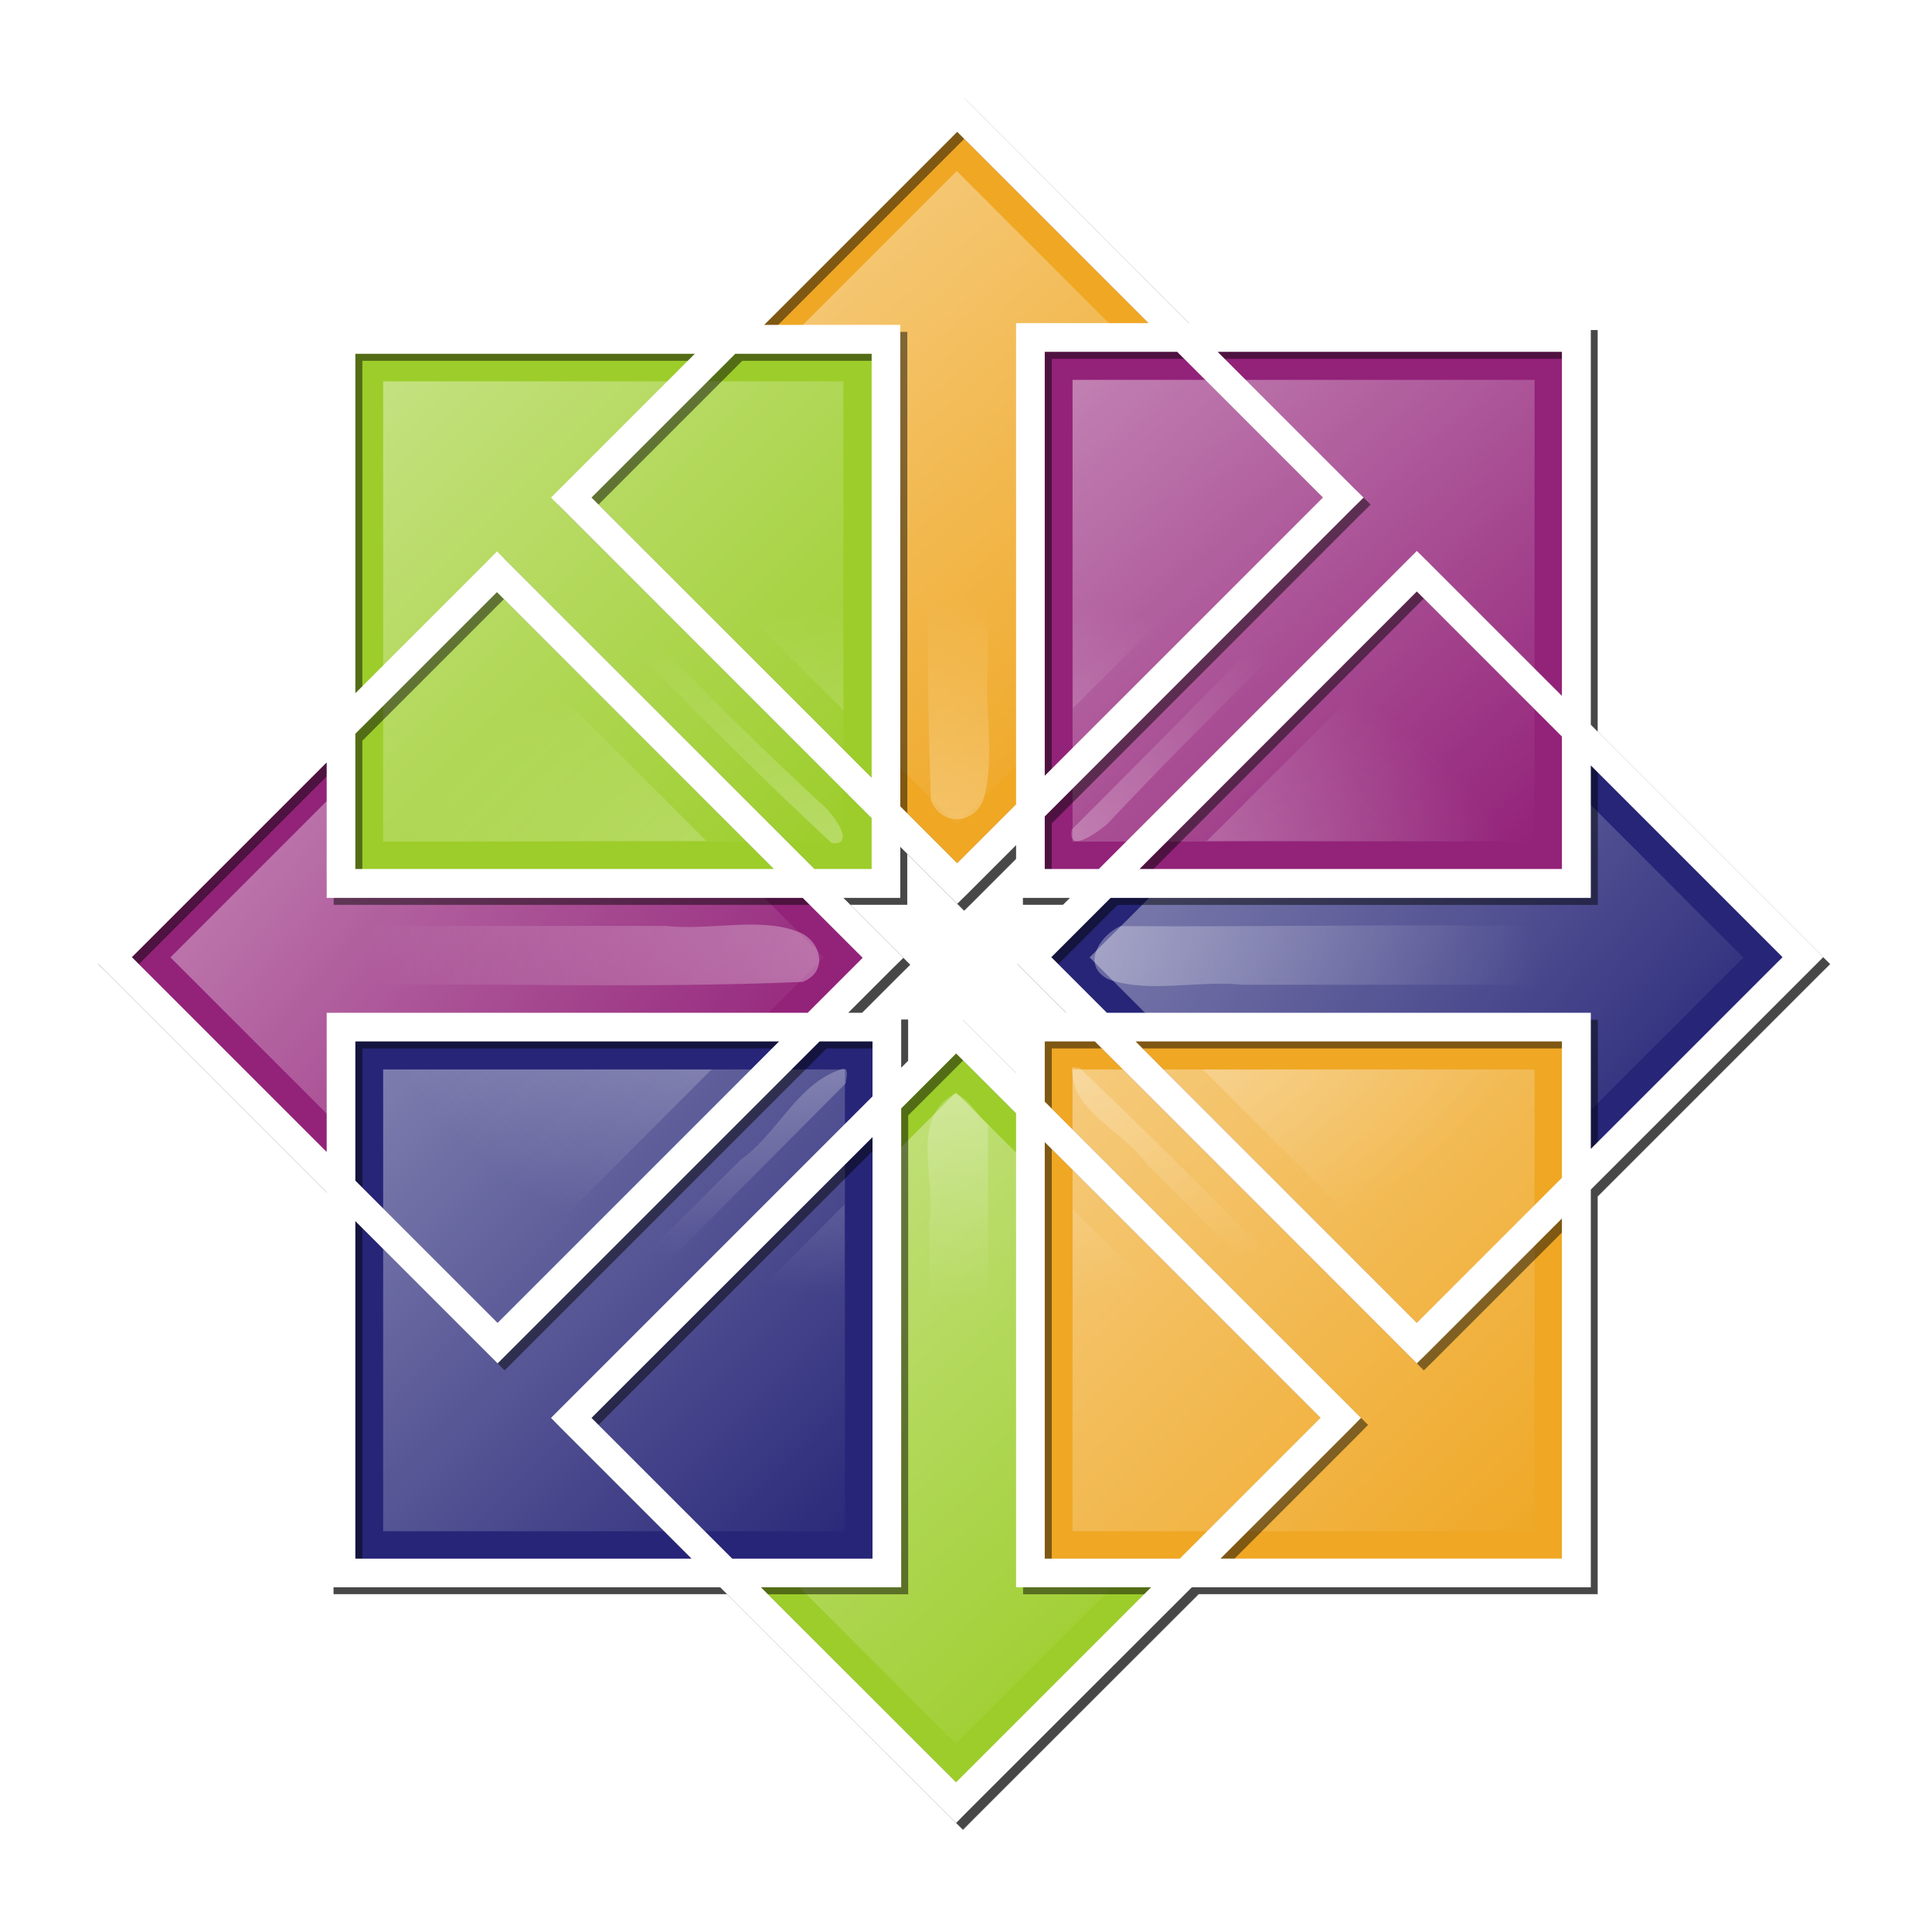 <?xml version="1.0" encoding="UTF-8" standalone="no"?>
<!-- Created with Inkscape (http://www.inkscape.org/) -->

<svg
   xmlns:dc="http://purl.org/dc/elements/1.1/"
   xmlns:cc="http://creativecommons.org/ns#"
   xmlns:rdf="http://www.w3.org/1999/02/22-rdf-syntax-ns#"
   xmlns:svg="http://www.w3.org/2000/svg"
   xmlns="http://www.w3.org/2000/svg"
   xmlns:xlink="http://www.w3.org/1999/xlink"
   xmlns:sodipodi="http://sodipodi.sourceforge.net/DTD/sodipodi-0.dtd"
   xmlns:inkscape="http://www.inkscape.org/namespaces/inkscape"
   width="64"
   height="64"
   id="svg5453"
   version="1.1"
   inkscape:version="0.91 r13725"
   sodipodi:docname="centos.svg"
   inkscape:export-filename="/home/andreas/Owncloud/kde.org/cooperateDesign/grub/Breeze/icons/bodhi.png"
   inkscape:export-xdpi="90"
   inkscape:export-ydpi="90">
  <defs
     id="defs5455">
    <linearGradient
       id="linearGradient4348">
      <stop
         id="stop4350"
         offset="0"
         style="stop-color:#ffffff;stop-opacity:0.427;" />
      <stop
         id="stop4352"
         offset="1"
         style="stop-color:#ffffff;stop-opacity:0;" />
    </linearGradient>
    <filter
       id="filter3223"
       inkscape:collect="always">
      <feGaussianBlur
         id="feGaussianBlur3225"
         stdDeviation="2.513"
         inkscape:collect="always" />
    </filter>
    <radialGradient
       r="117.844"
       fy="124.684"
       fx="125.126"
       cy="124.684"
       cx="125.126"
       gradientTransform="matrix(0.709,0.005,-0.003,0.429,36.783,70.56)"
       gradientUnits="userSpaceOnUse"
       id="radialGradient4394"
       xlink:href="#linearGradient4348"
       inkscape:collect="always" />
    <linearGradient
       y2="159.133"
       x2="91.321"
       y1="97.233"
       x1="19.915"
       gradientUnits="userSpaceOnUse"
       id="linearGradient4479"
       xlink:href="#linearGradient4348"
       inkscape:collect="always" />
    <linearGradient
       y2="109.301"
       x2="109.713"
       y1="39.281"
       x1="39.531"
       gradientUnits="userSpaceOnUse"
       id="linearGradient4483"
       xlink:href="#linearGradient4348"
       inkscape:collect="always" />
    <linearGradient
       y2="93.064"
       x2="154.298"
       y1="21.437"
       x1="91.293"
       gradientUnits="userSpaceOnUse"
       id="linearGradient4487"
       xlink:href="#linearGradient4348"
       inkscape:collect="always" />
    <linearGradient
       y2="113"
       x2="204.421"
       y1="42.871"
       x1="141.948"
       gradientUnits="userSpaceOnUse"
       id="linearGradient4491"
       xlink:href="#linearGradient4348"
       inkscape:collect="always" />
    <linearGradient
       y2="157.818"
       x2="230.119"
       y1="93.265"
       x1="157.808"
       gradientUnits="userSpaceOnUse"
       id="linearGradient4495"
       xlink:href="#linearGradient4348"
       inkscape:collect="always" />
    <linearGradient
       y2="211.469"
       x2="209.727"
       y1="137.531"
       x1="137.969"
       gradientUnits="userSpaceOnUse"
       id="linearGradient4499"
       xlink:href="#linearGradient4348"
       inkscape:collect="always" />
    <linearGradient
       y2="228.45"
       x2="154.896"
       y1="156.823"
       x1="88.663"
       gradientUnits="userSpaceOnUse"
       id="linearGradient4503"
       xlink:href="#linearGradient4348"
       inkscape:collect="always" />
    <linearGradient
       y2="211.469"
       x2="113.469"
       y1="137.531"
       x1="39.531"
       gradientUnits="userSpaceOnUse"
       id="linearGradient4507"
       xlink:href="#linearGradient4348"
       inkscape:collect="always" />
    <filter
       id="filter6465"
       inkscape:collect="always">
      <feGaussianBlur
         id="feGaussianBlur6467"
         stdDeviation="2.473"
         inkscape:collect="always" />
    </filter>
  </defs>
  <sodipodi:namedview
     id="base"
     pagecolor="#ffffff"
     bordercolor="#666666"
     borderopacity="1.0"
     inkscape:pageopacity="0"
     inkscape:pageshadow="2"
     inkscape:zoom="10.30929"
     inkscape:cx="18.209581"
     inkscape:cy="24.903567"
     inkscape:document-units="px"
     inkscape:current-layer="layer1"
     showgrid="true"
     fit-margin-top="0"
     fit-margin-left="0"
     fit-margin-right="0"
     fit-margin-bottom="0"
     inkscape:window-width="1920"
     inkscape:window-height="1011"
     inkscape:window-x="0"
     inkscape:window-y="0"
     inkscape:window-maximized="1"
     inkscape:showpageshadow="false"
     borderlayer="true"
     inkscape:snap-bbox="true"
     inkscape:snap-global="true">
    <sodipodi:guide
       position="6,58"
       orientation="52,0"
       id="guide4097" />
    <sodipodi:guide
       position="6,6"
       orientation="0,52"
       id="guide4099" />
    <sodipodi:guide
       position="58,6"
       orientation="-52,0"
       id="guide4101" />
    <sodipodi:guide
       position="58,58"
       orientation="0,-52"
       id="guide4103" />
    <sodipodi:guide
       position="3,61"
       orientation="58,0"
       id="guide4105" />
    <sodipodi:guide
       position="3,3"
       orientation="0,58"
       id="guide4107" />
    <sodipodi:guide
       position="61,3"
       orientation="-58,0"
       id="guide4109" />
    <sodipodi:guide
       position="61,61"
       orientation="0,-58"
       id="guide4111" />
    <inkscape:grid
       type="xygrid"
       id="grid4115" />
  </sodipodi:namedview>
  <g
     inkscape:label="Capa 1"
     inkscape:groupmode="layer"
     id="layer1"
     transform="translate(-384.571,-483.798)">
    <g
       id="g4554"
       transform="matrix(0.232,0,0,0.232,387.164,486.39)">
      <g
         style="display:inline"
         inkscape:label="shadow"
         id="layer2">
        <path
           transform="matrix(0.984,0,0,0.984,0.029,0.03)"
           id="rect2183"
           d="M 128.5,2.875 127.031,4.344 94.625,36.75 l -55.531,0 -2.094,0 0,2.094 0,55.5 -32.656,32.688 -1.5,1.469 1.5,1.469 32.656,32.656 0,55.219 0,2.062 2.094,0 55.031,0 32.719,32.719 1.469,1.469 1.469,-1.469 32.75,-32.719 55.781,0 2.094,0 0,-2.062 0,-55.625 32.25,-32.25 1.5,-1.469 -1.5,-1.469 -32.25,-32.25 0,-56.188 0,-2.094 -2.094,0 -56.188,0 L 129.969,4.344 128.5,2.875 Z m 8.531,109.344 0,5.562 0,2.094 2.094,0 5.75,0 -7.156,7.156 -1.469,1.469 1.469,1.469 6.562,6.562 -5.156,0 -2.094,0 0,2.094 0,6.688 -7.25,-7.25 -1.469,-1.469 -1.469,1.469 -6.469,6.469 0,-5.906 0,-2.094 -2.094,0 -5.562,0 6.469,-6.469 1.469,-1.469 -1.469,-1.5 -7.219,-7.219 6.188,0 2.094,0 0,-2.094 0,-5.281 6.781,6.781 1.469,1.469 1.469,-1.469 7.062,-7.062 z"
           style="fill:#000000;fill-opacity:0.471;stroke:none;stroke-width:1;stroke-miterlimit:4;stroke-opacity:1;filter:url(#filter3223)"
           inkscape:connector-curvature="0" />
      </g>
      <g
         style="display:inline"
         id="layer1-4"
         inkscape:label="logo">
        <rect
           transform="matrix(-0.707,-0.707,0.707,-0.707,0,0)"
           y="7.389"
           x="-170.038"
           height="77.936"
           width="77.946"
           id="rect2072"
           style="display:inline;fill:#efa724;fill-opacity:1;stroke:none;stroke-width:1;stroke-miterlimit:4;stroke-opacity:1" />
        <rect
           transform="matrix(-0.707,-0.707,0.707,-0.707,0,0)"
           y="-85.435"
           x="-170.042"
           height="77.936"
           width="77.946"
           id="rect2074"
           style="display:inline;fill:#932279;fill-opacity:1;stroke:none;stroke-width:1;stroke-miterlimit:4;stroke-opacity:1" />
        <path
           id="rect4397"
           d="M 78.781,59.906 C 94.333,75.458 109.885,91.01 125.438,106.562 140.99,91.01 156.542,75.458 172.094,59.906 156.542,44.354 140.99,28.802 125.438,13.25 109.885,28.802 94.333,44.354 78.781,59.906 Z"
           style="display:inline;fill:url(#linearGradient4487);fill-opacity:1;stroke:none;stroke-width:1;stroke-miterlimit:4;stroke-opacity:1"
           inkscape:connector-curvature="0" />
        <path
           id="rect4399"
           d="M 13.156,125.531 C 28.708,141.083 44.26,156.635 59.812,172.188 75.365,156.635 90.917,141.083 106.469,125.531 90.917,109.979 75.365,94.427 59.812,78.875 44.26,94.427 28.708,109.979 13.156,125.531 Z"
           style="display:inline;fill:url(#linearGradient4479);fill-opacity:1;stroke:none;stroke-width:1;stroke-miterlimit:4;stroke-opacity:1"
           inkscape:connector-curvature="0" />
        <rect
           y="37.279"
           x="37.527"
           height="77.728"
           width="77.738"
           id="rect2076"
           style="display:inline;fill:#9ccd2a;fill-opacity:1;stroke:none;stroke-width:1;stroke-miterlimit:4;stroke-opacity:1" />
        <rect
           transform="matrix(-0.707,-0.707,0.707,-0.707,0,0)"
           y="-85.541"
           x="-262.763"
           height="77.732"
           width="77.742"
           id="rect2078"
           style="display:inline;fill:#9ccd2a;fill-opacity:1;stroke:none;stroke-width:1;stroke-miterlimit:4;stroke-opacity:1" />
        <path
           id="rect4403"
           d="m 78.812,191.312 c 15.5,15.5 31,31 46.5,46.5 15.5,-15.5 31,-31 46.5,-46.5 -15.5,-15.5 -31,-31 -46.5,-46.5 -15.5,15.5 -31,31 -46.5,46.5 z"
           style="display:inline;fill:url(#linearGradient4503);fill-opacity:1;stroke:none;stroke-width:1;stroke-miterlimit:4;stroke-opacity:1"
           inkscape:connector-curvature="0" />
        <rect
           y="135.53"
           x="37.527"
           height="77.933"
           width="77.943"
           id="rect2080"
           style="display:inline;fill:#262577;fill-opacity:1;stroke:none;stroke-width:1;stroke-miterlimit:4;stroke-opacity:1" />
        <rect
           transform="matrix(-0.707,-0.707,0.707,-0.707,0,0)"
           y="7.386"
           x="-262.863"
           height="77.936"
           width="77.946"
           id="rect2082"
           style="display:inline;fill:#262577;fill-opacity:1;stroke:none;stroke-width:1;stroke-miterlimit:4;stroke-opacity:1" />
        <path
           id="rect4407"
           d="m 144.406,125.531 c 15.562,15.562 31.125,31.125 46.688,46.688 C 206.646,156.667 222.198,141.115 237.75,125.562 222.198,110 206.646,94.438 191.094,78.875 c -15.562,15.552 -31.125,31.104 -46.688,46.656 z"
           style="display:inline;fill:url(#linearGradient4495);fill-opacity:1;stroke:none;stroke-width:1;stroke-miterlimit:4;stroke-opacity:1"
           inkscape:connector-curvature="0" />
        <rect
           y="37.074"
           x="135.981"
           height="77.933"
           width="77.943"
           id="rect2084"
           style="display:inline;fill:#932279;fill-opacity:1;stroke:none;stroke-width:1;stroke-miterlimit:4;stroke-opacity:1" />
        <rect
           y="135.529"
           x="135.981"
           height="77.933"
           width="77.943"
           id="rect2086"
           style="display:inline;fill:#efa724;fill-opacity:1;stroke:none;stroke-width:1;stroke-miterlimit:4;stroke-opacity:1" />
        <path
           id="rect4401"
           d="m 43.531,109 c 21.906,0 43.812,0 65.719,0 0,-21.906 0,-43.812 0,-65.719 -21.906,0 -43.812,0 -65.719,0 0,21.906 0,43.812 0,65.719 z"
           style="display:inline;fill:url(#linearGradient4483);fill-opacity:1;stroke:none;stroke-width:1;stroke-miterlimit:4;stroke-opacity:1"
           inkscape:connector-curvature="0" />
        <path
           id="rect4405"
           d="m 43.531,207.469 c 21.979,0 43.958,0 65.938,0 0,-21.979 0,-43.958 0,-65.938 -21.979,0 -43.958,0 -65.938,0 0,21.979 0,43.958 0,65.938 z"
           style="display:inline;fill:url(#linearGradient4507);fill-opacity:1;stroke:none;stroke-width:1;stroke-miterlimit:4;stroke-opacity:1"
           inkscape:connector-curvature="0" />
        <path
           id="rect4411"
           d="m 141.969,207.469 c 21.99,0 43.979,0 65.969,0 0,-21.979 0,-43.958 0,-65.938 -21.99,0 -43.979,0 -65.969,0 0,21.979 0,43.958 0,65.938 z"
           style="display:inline;fill:url(#linearGradient4499);fill-opacity:1;stroke:none;stroke-width:1;stroke-miterlimit:4;stroke-opacity:1"
           inkscape:connector-curvature="0" />
        <path
           id="rect4409"
           d="m 141.969,109 c 21.99,0 43.979,0 65.969,0 0,-21.979 0,-43.958 0,-65.938 -21.99,0 -43.979,0 -65.969,0 0,21.979 0,43.958 0,65.938 z"
           style="display:inline;fill:url(#linearGradient4491);fill-opacity:1;stroke:none;stroke-width:1;stroke-miterlimit:4;stroke-opacity:1"
           inkscape:connector-curvature="0" />
      </g>
      <g
         style="display:inline"
         inkscape:label="highlight"
         id="layer3">
        <path
           id="rect4282"
           d="m 107.469,31.312 c 4.367,0.158 11.856,-1.812 13.906,2.906 0.256,22.93 -0.508,46.161 0.375,68.906 1.437,3.527 5.78,3.548 7.406,0.156 1.919,-6.127 0.128,-13.477 0.75,-20.031 0,-17.385 0,-34.771 0,-52.156 4.461,-0.493 8.937,0.018 13.406,0 -5.938,-5.938 -11.875,-11.875 -17.812,-17.812 -6.01,6.01 -12.021,12.021 -18.031,18.031 z m 36.094,11.406 c -3.852,0.063 -0.396,6.129 -1.562,8.344 0,12.969 0,25.938 0,38.906 10.01,-10.01 20.021,-20.021 30.031,-30.031 -5.899,-5.416 -10.889,-12.484 -17.594,-16.656 -3.639,0.459 -7.241,-0.713 -10.875,-0.562 z M 184.656,55.375 c 4.72,1.929 3.039,7.868 -0.656,9.844 -14.281,13.625 -28.094,28.108 -42.125,42.031 -0.704,3.712 3.93,0.198 5.094,-0.812 14.282,-15.188 29.497,-29.664 44.156,-44.562 5.584,5.551 11.153,11.118 16.719,16.688 0,-11.833 0,-23.667 0,-35.5 -11.844,0 -23.688,0 -35.531,0 4.115,4.104 8.229,8.208 12.344,12.312 z M 99.094,43.156 c -7.375,0.098 -10.511,8.75 -16.001,12.532 -8.357,4.46 1.677,8.919 5.006,13.379 7.061,7.061 14.122,14.122 21.183,21.183 -0.168,-15.488 0.336,-31.648 -0.25,-46.719 -3.317,0.07 -6.623,-0.502 -9.938,-0.375 z M 43.562,78.188 c 5.424,-5.419 10.839,-10.849 16.219,-16.312 15.949,15.713 31.51,32.26 47.812,47.344 3.9,0.386 -0.494,-5.057 -1.844,-5.938 C 90.701,89.371 76.58,74.195 61.812,59.875 67.386,54.407 72.878,48.857 78.406,43.344 c -11.615,0 -23.229,0 -34.844,0 0,11.615 0,23.229 0,34.844 z m 117.594,30.719 c 15.436,-0.127 31.377,0.252 46.5,-0.188 -0.003,-6.195 2.402,-13.986 -4.445,-17.751 -4.264,-3.207 -8.531,-10.546 -12.793,-11.354 -9.754,9.764 -19.508,19.528 -29.262,29.293 z M 43.719,95.062 c 0.831,4.516 -1.757,9.702 0.312,13.844 15.219,0 30.438,0 45.656,0 C 79.719,98.938 69.75,88.969 59.781,79 54.427,84.354 49.073,89.708 43.719,95.062 Z M 13.281,125.5 c 6.062,6.062 12.125,12.125 18.188,18.188 1.397,-4.686 -3.497,-15.663 4,-14.25 22.604,-0.275 45.536,0.548 67.938,-0.406 3.541,-1.332 2.808,-5.37 -0.031,-6.906 -5.623,-2.576 -13.107,-0.348 -19.438,-1.094 -17.448,0 -34.896,0 -52.344,0 -0.522,-4.596 0.078,-9.21 -0.031,-13.812 -6.094,6.094 -12.188,12.188 -18.281,18.281 z m 206.688,-10.75 c 1.627,5.252 -4.57,7.621 -8.75,6.375 -20.734,-0.402 -41.661,0.073 -62.438,-0.062 -3.021,1.406 -5.59,5.646 -1.688,7.594 5.817,2.057 12.906,0.093 19.156,0.781 17.865,0 35.729,0 53.594,0 0.523,4.627 -0.08,9.272 0.031,13.906 5.948,-5.948 11.896,-11.896 17.844,-17.844 -5.917,-5.917 -11.833,-11.833 -17.75,-17.75 0,2.333 0,4.667 0,7 z m -78.062,26.938 c 0.066,6.003 7.552,8.756 10.7,13.419 12.058,12.058 24.116,24.116 36.175,36.175 -5.343,5.376 -10.701,10.737 -16.062,16.094 11.708,0 23.417,0 35.125,0 0,-11.646 0,-23.292 0,-34.938 -5.565,5.57 -11.135,11.136 -16.719,16.688 -16.093,-15.861 -31.865,-32.326 -48.156,-47.812 -0.377,0.1 -1.344,-0.443 -1.062,0.375 z M 108.938,141.5 c -6.336,2.069 -9.013,9.141 -14.309,12.872 -11.016,10.872 -21.935,22.12 -32.878,32.909 -5.768,1.78 -7.797,-5.961 -12.156,-8.156 -2.181,-2.052 -3.977,-4.442 -6.031,-6.625 0,11.625 0,23.25 0,34.875 11.458,0 22.917,0 34.375,0 C 72.575,202.018 67.218,196.657 61.875,191.281 77.766,175.348 93.776,159.464 109.594,143.5 c 0.01,-0.624 0.612,-2.426 -0.656,-2 z m -65.375,14.281 c 5.438,5.438 10.875,10.875 16.312,16.312 10.188,-10.188 20.375,-20.375 30.562,-30.562 -15.625,0 -31.25,0 -46.875,0 0,4.75 0,9.5 0,14.25 z m 147.5,16.25 c 5.306,-5.88 12.532,-10.799 16.562,-17.562 -0.836,-4.118 1.795,-9.168 -0.062,-12.812 -15.621,-0.298 -31.319,-0.037 -46.969,-0.125 10.156,10.167 20.312,20.333 30.469,30.5 z M 125.156,145 c -6.643,3.562 -2.533,12.53 -3.656,18.594 0,18.625 0,37.25 0,55.875 -3.567,1.063 -18.562,-2.603 -11.575,2.826 5.14,5.131 10.279,10.262 15.419,15.393 6.104,-6.104 12.208,-12.208 18.312,-18.312 -4.417,-0.097 -11.53,1.716 -13.75,-2.812 0,-22.385 0,-44.771 0,-67.156 -1.51,-1.274 -2.879,-3.953 -4.75,-4.406 z M 79,191.188 c 5.601,5.231 10.433,12.059 16.906,16 4.414,-0.784 9.459,1.735 13.5,-0.188 0,-15.396 0,-30.792 0,-46.188 -10.135,10.125 -20.271,20.25 -30.406,30.375 z m 63,16 c 6.321,-0.088 14.439,2.499 18.313,-4.445 2.448,-4.291 12.284,-8.586 10.023,-12.875 -9.445,-9.445 -18.891,-18.891 -28.336,-28.336 0,15.219 0,30.438 0,45.656 z"
           style="display:inline;fill:url(#radialGradient4394);fill-opacity:1;stroke:none;stroke-width:1;stroke-miterlimit:4;stroke-opacity:1"
           inkscape:connector-curvature="0" />
      </g>
      <g
         style="display:inline"
         inkscape:label="outline"
         id="layer4">
        <path
           style="display:inline;fill:#000000;fill-opacity:0.471;stroke:none;stroke-width:1;stroke-miterlimit:4;stroke-opacity:1;filter:url(#filter6465)"
           d="m 126.5,2.875 -1.438,1.438 -31.906,31.906 -54.656,0 -2.031,0 0,2.062 0,54.625 L 4.313,125.062 2.844,126.5 l 1.469,1.438 32.156,32.156 0,54.312 0,2.062 2.031,0 54.156,0 32.219,32.188 1.469,1.469 1.438,-1.469 32.219,-32.188 54.906,0 2.062,0 0,-2.062 0,-54.719 31.75,-31.75 1.438,-1.438 -1.438,-1.438 -31.75,-31.75 0,-55.281 0,-2.062 -2.062,0 -55.312,0 L 127.969,4.312 126.5,2.875 Z m 0,5.781 27.312,27.312 -16.844,0 -2.062,0 0,2.062 0,66.656 -8.406,8.406 -8.125,-8.125 0,-66.688 0,-2.062 -2.062,0 -17.375,0 27.562,-27.562 z m 12.5,31.406 18.906,0 20.812,20.812 -39.719,39.719 0,-60.531 z m 24.688,0 49.156,0 0,49.125 -19.25,-19.25 -1.469,-1.438 -1.438,1.438 -43.969,43.969 -7.719,0 0,-7.5 44.062,-44.094 1.469,-1.438 -1.469,-1.438 -19.375,-19.375 z m -123.125,0.281 48.469,0 -19.094,19.094 -1.438,1.438 1.438,1.438 44.344,44.344 0,7.25 -8.156,0 -43.875,-43.875 -1.469,-1.469 -1.438,1.469 -18.781,18.781 0,-48.469 z m 54.25,0 19.469,0 0,60.531 -40,-40 20.531,-20.531 z m 97.312,33.938 L 212.844,95 l 0,18.906 -60.312,0 39.594,-39.625 z M 60.782,74.375 l 39.531,39.531 -59.75,0 0,-19.312 L 60.782,74.375 Z m -24.312,24.312 0,17.281 0,2.062 2.031,0 65.938,0 8.562,8.562 -7.844,7.844 -66.656,0 -2.031,0 0,2.031 0,17.844 L 8.656,126.5 36.469,98.688 Z m 180.5,0.438 27.375,27.375 -27.375,27.375 0,-17.406 0,-2.031 -2.062,0 -67.031,0 -7.938,-7.938 8.469,-8.469 66.5,0 2.062,0 0,-2.062 0,-16.844 z m -82.062,11.375 0,5.469 0,2.062 2.062,0 5.625,0 -7.031,7.031 -1.438,1.438 1.438,1.438 6.5,6.5 -5.094,0 -2.062,0 0,2.031 0,6.562 -7.125,-7.125 -1.438,-1.438 -1.469,1.438 -6.375,6.375 0,-5.812 0,-2.031 -2.062,0 -5.5,0 6.406,-6.406 1.469,-1.438 -1.469,-1.469 -7.094,-7.094 6.062,0 2.062,0 0,-2.062 0,-5.219 6.688,6.688 1.438,1.438 1.469,-1.438 6.938,-6.938 z m -94.344,28.031 60.5,0 -40.188,40.188 -20.312,-20.312 0,-19.875 z m 66.281,0 7.562,0 0,7.844 -44.469,44.469 -1.438,1.438 1.438,1.469 18.625,18.625 -48,0 0,-48.188 18.875,18.875 1.438,1.438 1.438,-1.438 44.531,-44.531 z m 32.156,0 7.156,0 44.531,44.531 1.438,1.438 1.469,-1.438 19.25,-19.25 0,48.562 -48.75,0 18.625,-18.625 1.438,-1.469 -1.438,-1.438 -43.719,-43.719 0,-8.594 z m 12.969,0 60.875,0 0,19.469 -20.719,20.719 -40.156,-40.188 z m -25.625,1.719 8.562,8.562 0,65.594 0,2.062 2.062,0 17.219,0 -27.844,27.844 -27.875,-27.844 17.969,0 2.062,0 0,-2.062 0,-66.312 7.844,-7.844 z m -11.938,11.938 0,60.188 -20.031,0 -20.094,-20.094 40.125,-40.094 z m 24.594,0.719 39.375,39.375 -20.094,20.094 -19.281,0 0,-59.469 z"
           id="path5494"
           inkscape:connector-curvature="0" />
        <path
           id="rect2140"
           d="m 125.5,1.875 -1.438,1.438 -31.906,31.906 -54.656,0 -2.031,0 0,2.062 0,54.625 L 3.312,124.062 1.844,125.5 l 1.469,1.438 32.156,32.156 0,54.312 0,2.062 2.031,0 54.156,0 32.219,32.188 1.469,1.469 1.438,-1.469 32.219,-32.188 54.906,0 2.062,0 0,-2.062 0,-54.719 31.75,-31.75 1.438,-1.438 -1.438,-1.438 -31.75,-31.75 0,-55.281 0,-2.062 -2.062,0 -55.312,0 L 126.969,3.312 125.5,1.875 Z m 0,5.781 27.312,27.312 -16.844,0 -2.062,0 0,2.062 0,66.656 -8.406,8.406 -8.125,-8.125 0,-66.688 0,-2.062 -2.062,0 -17.375,0 L 125.5,7.656 Z m 12.5,31.406 18.906,0 20.812,20.812 L 138,99.594 138,39.062 Z m 24.688,0 49.156,0 0,49.125 -19.25,-19.25 -1.469,-1.438 -1.438,1.438 -43.969,43.969 -7.719,0 0,-7.5 44.062,-44.094 1.469,-1.438 -1.469,-1.438 -19.375,-19.375 z m -123.125,0.281 48.469,0 L 68.938,58.438 67.5,59.875 l 1.438,1.438 44.344,44.344 0,7.25 -8.156,0 -43.875,-43.875 -1.469,-1.469 -1.438,1.469 -18.781,18.781 0,-48.469 z m 54.25,0 19.469,0 0,60.531 -40,-40 L 93.812,39.344 Z M 191.125,73.281 211.844,94 l 0,18.906 -60.312,0 39.594,-39.625 z M 59.781,73.375 l 39.531,39.531 -59.75,0 0,-19.312 L 59.781,73.375 Z m -24.312,24.312 0,17.281 0,2.062 2.031,0 65.938,0 8.562,8.562 -7.844,7.844 -66.656,0 -2.031,0 0,2.031 0,17.844 L 7.656,125.5 35.469,97.688 Z m 180.5,0.438 27.375,27.375 -27.375,27.375 0,-17.406 0,-2.031 -2.062,0 -67.031,0 -7.938,-7.938 8.469,-8.469 66.5,0 2.062,0 0,-2.062 0,-16.844 z m -82.062,11.375 0,5.469 0,2.062 2.062,0 5.625,0 -7.031,7.031 -1.438,1.438 1.438,1.438 6.5,6.5 -5.094,0 -2.062,0 0,2.031 0,6.562 -7.125,-7.125 -1.438,-1.438 -1.469,1.438 -6.375,6.375 0,-5.812 0,-2.031 -2.062,0 -5.5,0 6.406,-6.406 1.469,-1.438 -1.469,-1.469 -7.094,-7.094 6.062,0 2.062,0 0,-2.062 0,-5.219 6.688,6.688 1.438,1.438 1.469,-1.438 6.938,-6.938 z m -94.344,28.031 60.5,0 -40.188,40.188 -20.312,-20.312 0,-19.875 z m 66.281,0 7.562,0 0,7.844 -44.469,44.469 -1.438,1.438 1.438,1.469 18.625,18.625 -48,0 0,-48.188 18.875,18.875 1.438,1.438 1.438,-1.438 44.531,-44.531 z m 32.156,0 7.156,0 44.531,44.531 1.438,1.438 1.469,-1.438 19.25,-19.25 0,48.562 -48.75,0 18.625,-18.625 1.438,-1.469 -1.438,-1.438 L 138,146.125 l 0,-8.594 z m 12.969,0 60.875,0 0,19.469 -20.719,20.719 -40.156,-40.188 z m -25.625,1.719 8.562,8.562 0,65.594 0,2.062 2.062,0 17.219,0 -27.844,27.844 -27.875,-27.844 17.969,0 2.062,0 0,-2.062 0,-66.312 7.844,-7.844 z m -11.938,11.938 0,60.188 -20.031,0 -20.094,-20.094 40.125,-40.094 z M 138,151.906 l 39.375,39.375 -20.094,20.094 -19.281,0 0,-59.469 z"
           style="display:inline;fill:#ffffff;fill-opacity:1;stroke:none;stroke-width:1;stroke-miterlimit:4;stroke-opacity:1"
           inkscape:connector-curvature="0" />
      </g>
    </g>
  </g>
</svg>
